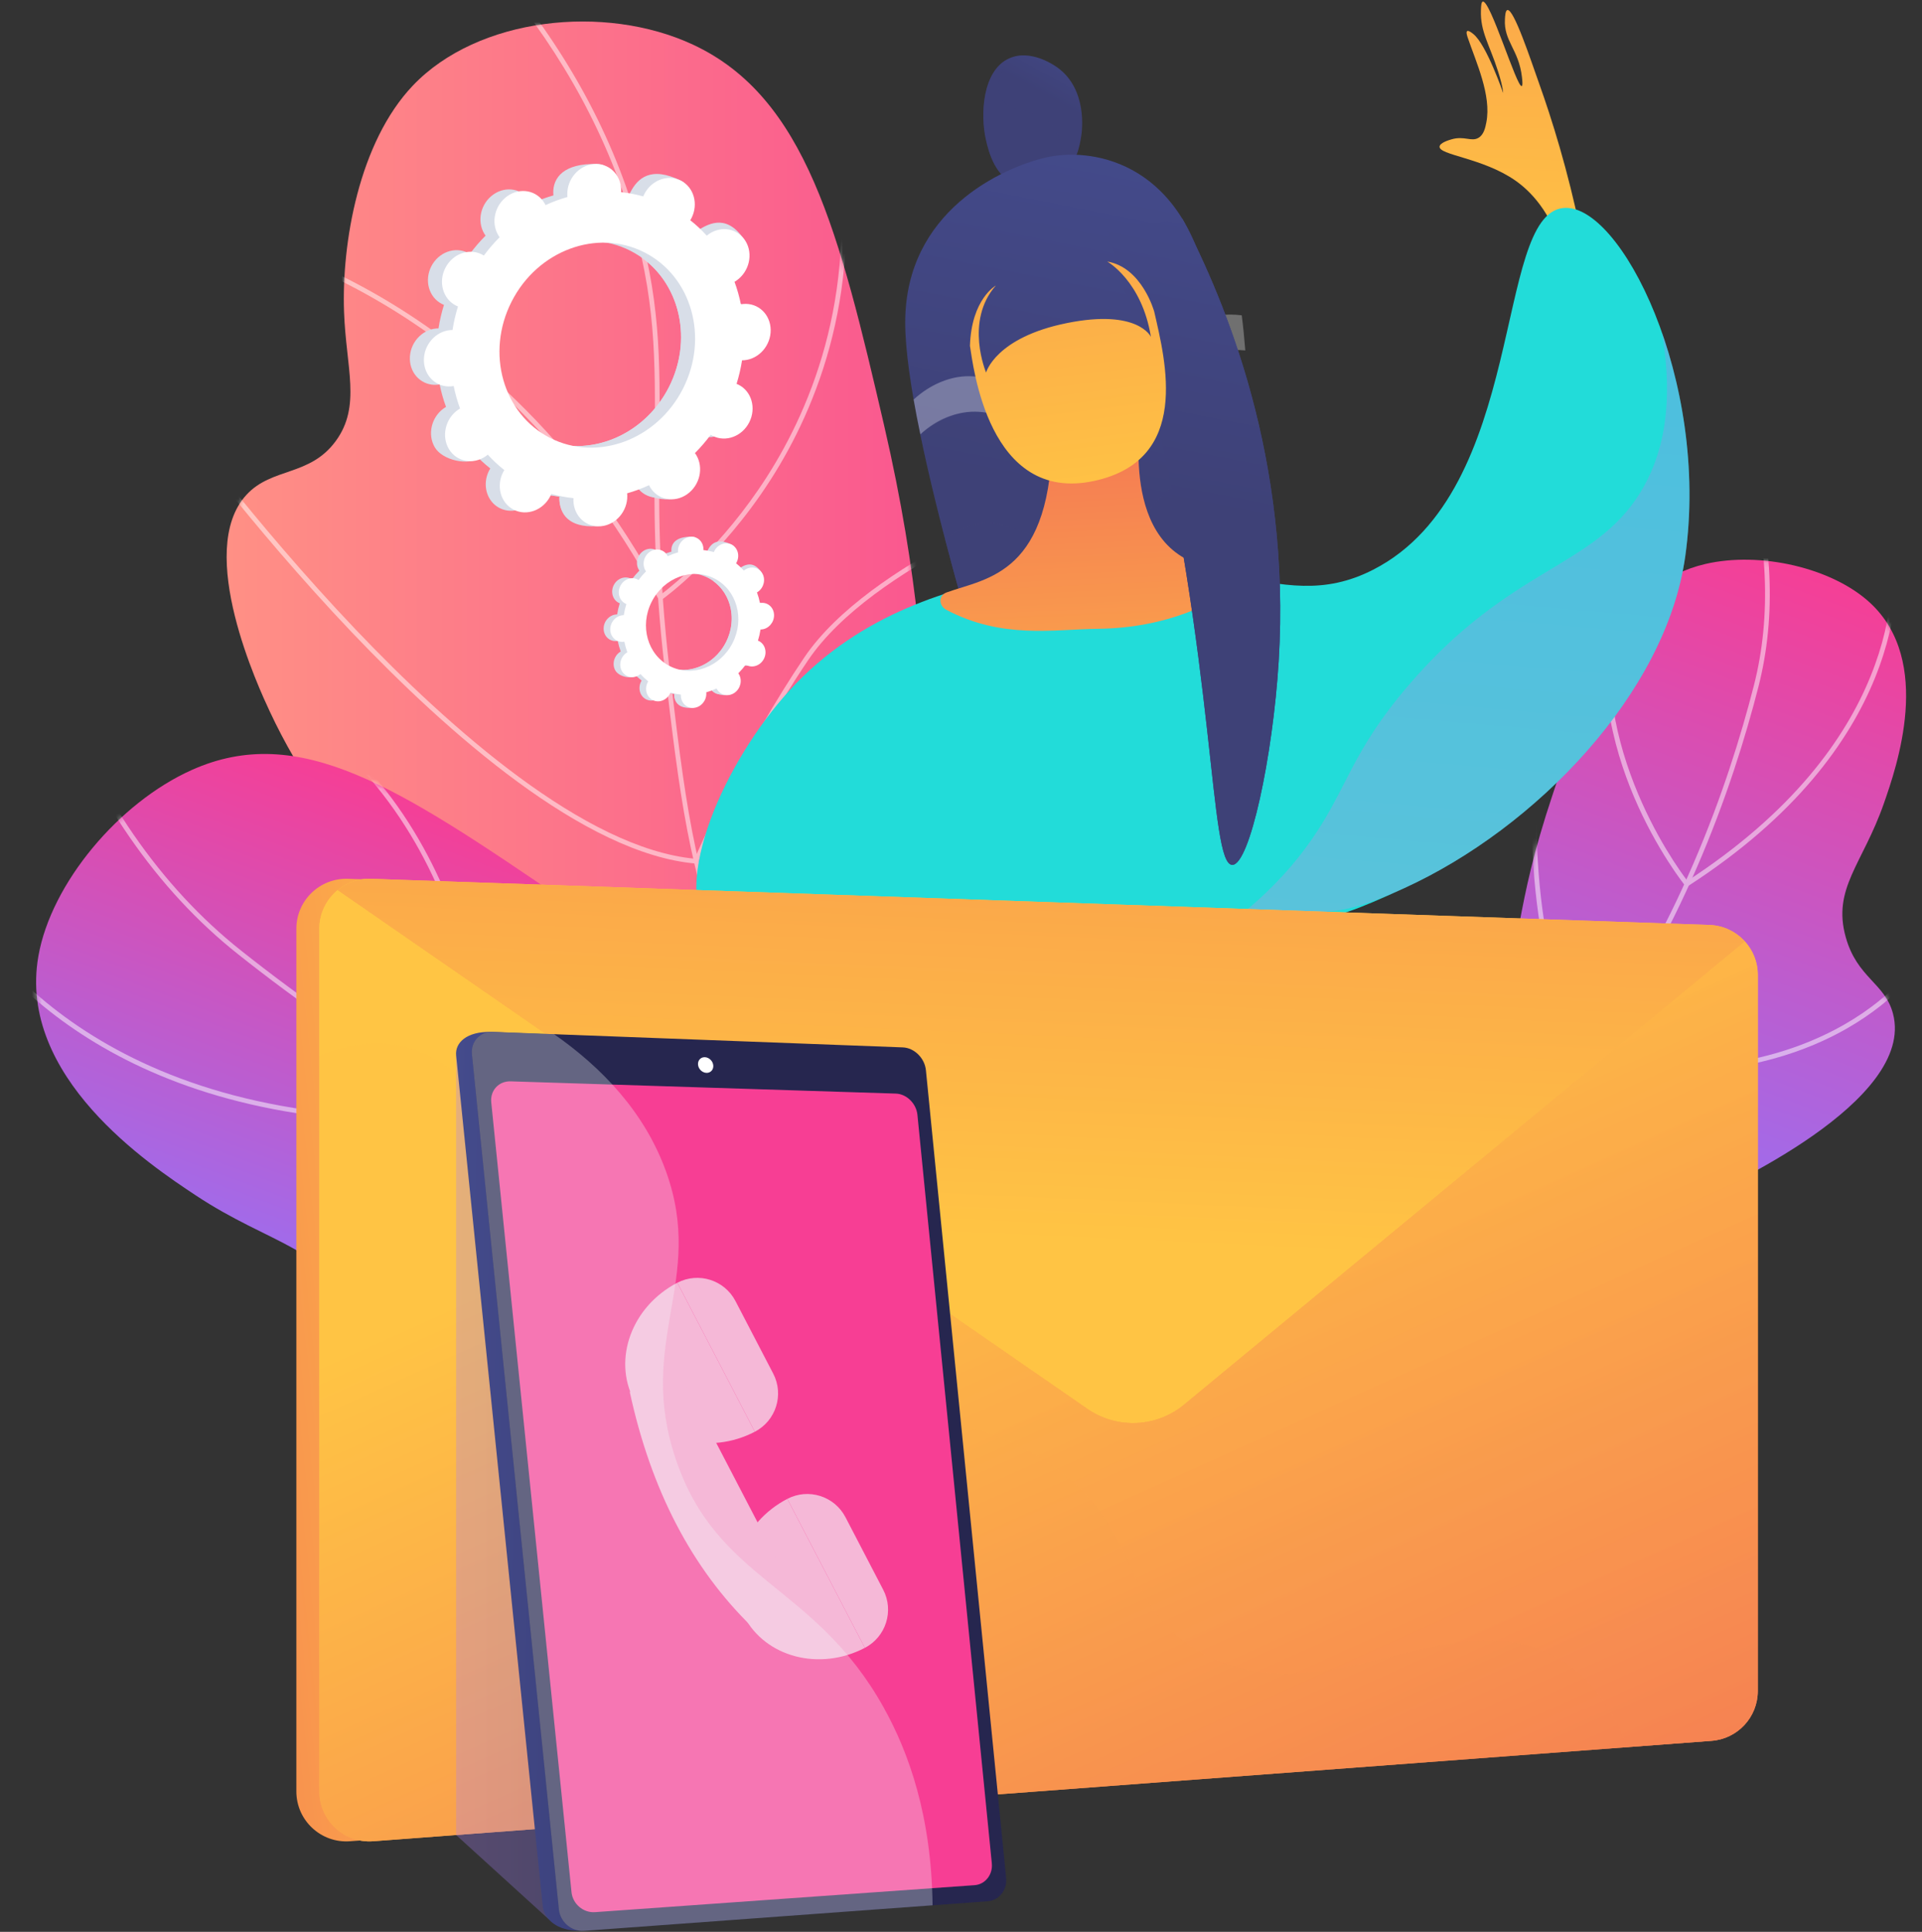 <svg width="391" height="393" viewBox="0 0 391 393" fill="none" xmlns="http://www.w3.org/2000/svg">
<rect x="0" y="0" width="391" height="393" fill="#333333" stroke="none"/>
<path d="M273.252 258.413C293.57 258.551 319.473 255.827 344.282 244.606C350.614 241.742 389.725 224.052 385.106 206.238C383.479 199.963 377.8 198.973 375.478 190.621C372.725 180.725 378.938 175.783 383.244 163.449C385.814 156.09 393.333 134.554 380.432 122.629C372.721 115.504 358.068 112.133 346.913 114.737C330.552 118.556 324.928 134.482 315.876 161.593C307.852 185.625 309.914 191.524 303.835 208.729C299.321 221.497 290.825 239.078 273.252 258.413Z" fill="url(#paint0_linear_1021_116)"/>
<mask id="mask0_1021_116" style="mask-type:luminance" maskUnits="userSpaceOnUse" x="273" y="113" width="115" height="146">
<path d="M273.252 258.412C293.57 258.55 319.473 255.826 344.282 244.605C350.614 241.741 389.725 224.051 385.106 206.237C383.479 199.962 377.8 198.972 375.478 190.62C372.725 180.724 378.938 175.782 383.244 163.448C385.814 156.089 393.333 134.553 380.432 122.628C372.721 115.503 358.068 112.132 346.913 114.736C330.552 118.555 324.928 134.481 315.876 161.592C307.852 185.624 309.914 191.523 303.835 208.728C299.321 221.496 290.825 239.077 273.252 258.412Z" fill="white"/>
</mask>
<g mask="url(#mask0_1021_116)">
<g opacity="0.5">
<path d="M222.212 269.505C210.445 269.505 198.403 267.877 186.184 264.624L186.43 263.697C208.665 269.616 230.3 270.118 250.736 265.189C277.957 258.621 301.57 242.314 320.918 216.718C341.073 190.056 351.552 160 356.794 139.48C360.421 125.282 359.721 109.559 354.713 92.749L355.632 92.476C360.692 109.454 361.395 125.349 357.724 139.717C352.461 160.322 341.936 190.508 321.685 217.298C302.2 243.074 278.405 259.501 250.961 266.122C241.607 268.377 232.004 269.505 222.212 269.505Z" fill="white"/>
<path d="M343.058 180.48L342.787 180.145C342.731 180.075 337.022 172.963 332.413 162.107C328.153 152.076 323.977 136.696 328.278 120.389L329.207 120.634C321.589 149.521 340.764 175.917 343.27 179.2C386.278 151.199 385.852 119.204 384.692 110.045C384.659 109.794 384.643 109.637 384.645 109.58L385.124 109.584L385.604 109.58C385.607 109.633 385.622 109.749 385.645 109.924C386.826 119.25 387.277 151.882 343.424 180.245L343.058 180.48Z" fill="white"/>
<path d="M338.084 218.291C333.023 218.291 327.525 217.91 321.568 217.034L321.314 216.996L321.205 216.764C321.088 216.516 309.472 191.573 312.019 157.664L314.588 123.489L315.545 123.561L312.976 157.736C310.579 189.644 320.805 213.532 321.967 216.121C336.5 218.226 357.434 218.573 375.149 208.454C385.8 202.369 390.287 195.278 390.332 195.206L391.147 195.712C390.964 196.008 386.518 203.049 375.68 209.255C367.934 213.691 355.662 218.291 338.084 218.291Z" fill="white"/>
</g>
</g>
<path d="M251.373 258.246C235.78 248.625 214.441 232.189 200.882 205.566C183.098 170.651 194.316 148.895 179.87 86.594C170.737 47.202 163.964 19.803 140.987 9.087C122.981 0.691 97.177 3.544 83.987 17.41C73.02 28.938 69.489 49.428 69.99 63.441C70.398 74.86 73.509 82.578 68.326 89.693C63.029 96.963 55.32 95.027 50.133 100.668C39.613 112.11 52.778 140.24 54.906 144.787C78.576 195.358 134.885 221.255 159.582 232.253C180.003 241.348 211.038 252.689 251.373 258.246Z" fill="url(#paint1_linear_1021_116)"/>
<mask id="mask1_1021_116" style="mask-type:luminance" maskUnits="userSpaceOnUse" x="46" y="4" width="206" height="255">
<path d="M251.373 258.246C235.78 248.624 214.441 232.188 200.882 205.565C183.098 170.65 194.316 148.894 179.87 86.593C170.737 47.201 163.964 19.802 140.987 9.086C122.981 0.69 97.177 3.543 83.987 17.409C73.02 28.937 69.489 49.427 69.99 63.44C70.398 74.859 73.509 82.577 68.326 89.692C63.029 96.963 55.32 95.026 50.133 100.667C39.613 112.109 52.778 140.239 54.906 144.786C78.576 195.357 134.885 221.254 159.582 232.252C180.003 241.347 211.038 252.688 251.373 258.246Z" fill="white"/>
</mask>
<g mask="url(#mask1_1021_116)">
<g opacity="0.5">
<path d="M268.347 264.953C243.759 260.926 222.011 254.58 203.705 246.089C176.614 233.523 157.882 216.566 148.03 195.69C140.325 179.361 138.095 160.417 135.27 136.431C132.929 116.549 133.062 102.256 133.181 89.647C133.335 73.301 133.455 60.388 127.98 42.867C122.418 25.066 112.74 8.209 99.219 -7.237L99.941 -7.869C113.553 7.677 123.296 24.651 128.897 42.58C134.417 60.245 134.294 73.224 134.141 89.655C134.022 102.236 133.889 116.495 136.223 136.318C139.147 161.151 141.259 179.093 148.898 195.28C158.651 215.949 177.227 232.749 204.11 245.218C222.336 253.673 244 259.993 268.503 264.007L268.347 264.953Z" fill="white"/>
<path d="M134.192 122.312L133.937 121.833C116.193 88.595 92.758 70.309 76.221 60.821C58.32 50.55 44.457 48.105 44.32 48.081L44.482 47.135C44.622 47.159 58.651 49.634 76.7 59.988C93.263 69.491 116.703 87.76 134.522 120.891C136.739 119.223 146.969 111.107 155.992 97.023C165.336 82.44 175.262 58.285 169.487 26.023L170.432 25.854C176.266 58.438 166.227 82.841 156.779 97.575C146.542 113.538 134.755 121.914 134.637 121.998L134.192 122.312Z" fill="white"/>
<path d="M141.931 175.711L141.583 175.681C118.886 173.755 90.992 149.041 71.586 128.647C50.601 106.593 34.748 84.708 34.59 84.49L35.367 83.928C35.525 84.146 51.346 105.986 72.288 127.992C91.478 148.158 118.986 172.571 141.319 174.692C142.508 171.936 151.219 152.104 163.605 133.769C176.944 114.022 214.599 100.474 214.978 100.339L215.3 101.243C214.924 101.377 177.563 114.821 164.401 134.305C151.175 153.885 142.156 175.173 142.067 175.386L141.931 175.711Z" fill="white"/>
<path d="M183.638 243.016C175.199 243.016 162.745 242.558 148.2 240.586C123.222 237.202 86.782 228.537 55.034 206.48L-6.273 163.886L-5.726 163.097L55.581 205.692C87.165 227.635 123.437 236.26 148.304 239.632C171.912 242.833 189.986 242.035 194.246 241.778C186.808 233.07 182.753 223.224 182.192 212.498C181.731 203.69 183.614 194.282 187.789 184.534C194.881 167.972 206.305 155.988 206.42 155.868L207.111 156.534C206.998 156.653 195.68 168.529 188.661 184.936C184.55 194.545 182.696 203.806 183.152 212.462C183.719 223.263 187.909 233.158 195.602 241.875L196.234 242.592L195.281 242.67C195.189 242.677 190.9 243.016 183.638 243.016Z" fill="white"/>
</g>
</g>
<path d="M246.273 256.113C223.354 273.765 191.637 292.982 153.844 301.621C144.2 303.826 84.619 317.446 74.517 293.27C70.959 284.754 76.545 278.741 71.986 267.272C66.584 253.681 55.283 253.427 39.781 243.15C30.53 237.018 3.459 219.075 7.82 194.444C10.426 179.726 24.139 163.285 39.029 156.632C60.868 146.874 80.96 160.087 114.568 183.033C144.36 203.373 147.103 211.838 168.812 226.11C184.924 236.704 209.696 249.322 246.273 256.113Z" fill="url(#paint2_linear_1021_116)"/>
<mask id="mask2_1021_116" style="mask-type:luminance" maskUnits="userSpaceOnUse" x="7" y="153" width="240" height="155">
<path d="M246.273 256.112C223.354 273.764 191.637 292.981 153.844 301.62C144.2 303.825 84.619 317.445 74.517 293.269C70.959 284.753 76.545 278.74 71.986 267.271C66.584 253.68 55.283 253.426 39.781 243.149C30.53 237.017 3.459 219.074 7.82 194.443C10.426 179.725 24.139 163.284 39.029 156.631C60.868 146.873 80.96 160.086 114.568 183.032C144.36 203.372 147.103 211.837 168.812 226.109C184.924 236.703 209.696 249.321 246.273 256.112Z" fill="white"/>
</mask>
<g mask="url(#mask2_1021_116)">
<g opacity="0.5">
<path d="M211.886 259.117C193.92 259.117 175.266 256.414 156.007 251.001C110.01 238.074 72.107 212.926 48.41 194.107C31.904 180.997 19.037 162.399 10.166 138.828L11.064 138.489C19.873 161.896 32.639 180.356 49.008 193.354C72.635 212.119 110.425 237.193 156.268 250.077C200.292 262.45 241.154 260.604 277.719 244.59C305.167 232.57 329.292 213.35 349.427 187.464L350.184 188.053C329.951 214.066 305.7 233.383 278.104 245.469C257.338 254.565 235.193 259.117 211.886 259.117Z" fill="white"/>
<path d="M84.713 228.271C21.65 228.271 -2.636 195.197 -8.85 184.428C-8.983 184.196 -9.068 184.045 -9.111 183.987L-8.351 183.402C-8.291 183.48 -8.219 183.603 -8.02 183.949C-1.428 195.37 25.739 232.153 98.875 226.779C98.895 224.412 98.794 212.588 95.127 198.119C91.363 183.262 82.96 162.492 64.311 147.914L64.902 147.158C83.774 161.909 92.265 182.899 96.064 197.912C100.177 214.162 99.831 227.112 99.827 227.242L99.813 227.673L99.383 227.705C94.279 228.089 89.385 228.271 84.713 228.271Z" fill="white"/>
<path d="M77.521 289.048C65.886 289.048 58.77 286.384 58.68 286.349L59.023 285.453C59.135 285.496 70.36 289.687 87.72 287.415C103.712 285.322 128.323 277.159 154.845 250.172C154.079 246.822 145.216 210.519 114.692 176.032L82.352 139.495L83.07 138.858L115.41 175.396C147.463 211.61 155.759 249.842 155.84 250.224L155.893 250.474L155.712 250.658C128.903 278.013 103.973 286.267 87.779 288.375C84.07 288.857 80.634 289.048 77.521 289.048Z" fill="white"/>
</g>
</g>
<path d="M240.798 276.826C239.055 274.458 228.574 260.657 211.987 260.082C198.1 259.601 187.48 268.651 185.02 270.746C175.115 279.187 176.259 285.92 168.257 288.653C158.756 291.899 151.937 284.183 145.792 288.637C141.554 291.71 140.313 298.636 142.031 303.465C145.047 311.94 157.902 315.98 167.651 313.954C181.082 311.161 181.384 298.36 196.635 294.248C205.497 291.858 208.078 295.458 217.504 293.148C228.45 290.466 236.047 282.897 240.798 276.826Z" fill="url(#paint3_linear_1021_116)"/>
<mask id="mask3_1021_116" style="mask-type:luminance" maskUnits="userSpaceOnUse" x="141" y="260" width="100" height="55">
<path d="M240.798 276.828C239.055 274.46 228.574 260.659 211.987 260.084C198.1 259.603 187.48 268.653 185.02 270.748C175.115 279.189 176.259 285.922 168.257 288.655C158.756 291.901 151.937 284.185 145.792 288.639C141.554 291.712 140.313 298.638 142.031 303.467C145.047 311.942 157.902 315.981 167.651 313.956C181.082 311.163 181.384 298.362 196.635 294.25C205.497 291.86 208.078 295.46 217.504 293.15C228.45 290.468 236.047 282.899 240.798 276.828Z" fill="white"/>
</mask>
<g mask="url(#mask3_1021_116)">
<g opacity="0.5">
<path d="M164.508 301.417C156.268 301.417 146.236 297.307 134.551 289.126L134.826 288.732C150.478 299.692 163.102 303.296 172.346 299.445C178.173 297.019 181.058 292.444 184.115 287.602C187.553 282.152 191.108 276.517 199.177 273.825C205.381 271.757 212.567 272.747 226.884 274.72C234.039 275.707 241.187 277.135 248.133 278.967L248.011 279.431C241.084 277.603 233.954 276.179 226.819 275.195C212.576 273.231 205.427 272.246 199.329 274.28C191.423 276.916 187.914 282.478 184.52 287.856C181.423 292.766 178.497 297.404 172.531 299.887C170.084 300.908 167.406 301.416 164.508 301.417Z" fill="white"/>
<path d="M148.114 315.306L148.004 314.839C165.008 310.893 169.624 301.327 170.034 300.398C168.507 295.145 164.054 290.703 160.576 287.897C156.774 284.828 153.285 282.997 153.248 282.978L153.471 282.552C153.611 282.625 167.579 290.007 170.518 300.347L170.541 300.425L170.511 300.501C170.471 300.608 166.147 311.12 148.114 315.306Z" fill="white"/>
<path d="M186.812 309.807C185.101 304.666 186.647 297.06 191.403 287.196C194.588 280.591 198.223 275.142 198.933 274.098C191.252 267.84 172.472 282.699 172.282 282.851L171.981 282.476C172.03 282.437 176.894 278.571 182.651 275.59C190.449 271.552 196.088 270.975 199.41 273.874L199.572 274.016L199.449 274.192C199.287 274.425 183.278 297.665 187.266 309.656L186.812 309.807Z" fill="white"/>
<path d="M203.452 302.635C198.929 285.275 222.2 275.697 224.977 274.623C216.995 260.857 197.058 258.251 196.856 258.227L196.915 257.751C197.12 257.777 217.528 260.445 225.534 274.631L225.674 274.879L225.406 274.975C225.143 275.069 199.241 284.577 203.915 302.515L203.452 302.635Z" fill="white"/>
</g>
</g>
<path d="M142.128 88.35C144.781 89.696 148.112 88.46 149.571 85.588C151.029 82.716 150.061 79.297 147.409 77.951C147.271 77.881 147.131 77.823 146.991 77.766C147.484 76.177 147.855 74.576 148.104 72.974C148.257 72.974 148.409 72.971 148.564 72.957C151.589 72.688 153.991 69.908 153.928 66.747C153.864 63.587 151.36 61.245 148.335 61.514C148.177 61.529 148.021 61.553 147.867 61.58C147.55 60.014 147.118 58.484 146.572 57.003C146.711 56.922 146.85 56.837 146.984 56.743C149.573 54.929 150.401 51.35 148.833 48.749C147.266 46.146 143.897 45.507 141.308 47.321C141.176 47.414 141.05 47.514 140.926 47.617C139.903 46.486 138.782 45.439 137.569 44.483C137.654 44.343 137.738 44.201 137.813 44.053C139.271 41.181 141.176 38.045 138.503 36.74C132.32 33.722 129.668 36.306 128.209 39.177C128.134 39.325 128.069 39.476 128.006 39.629C126.518 39.214 125.011 38.926 123.495 38.767C123.504 38.608 123.513 38.448 123.509 38.286C123.445 35.126 124.383 33.416 121.345 33.358C114.723 33.228 112.488 36.103 112.552 39.263C112.554 39.429 112.569 39.59 112.585 39.75C111.068 40.182 109.577 40.735 108.126 41.405C108.057 41.263 107.986 41.123 107.903 40.987C106.336 38.385 102.967 37.746 100.378 39.56C97.789 41.374 96.961 44.953 98.529 47.554C98.61 47.688 98.697 47.812 98.786 47.936C97.639 49.083 96.567 50.327 95.575 51.662C95.447 51.581 95.316 51.503 95.178 51.433C92.526 50.087 89.195 51.323 87.736 54.195C86.278 57.067 87.246 60.486 89.898 61.832C90.035 61.902 90.176 61.96 90.316 62.017C89.823 63.606 89.452 65.207 89.203 66.809C89.05 66.809 88.898 66.812 88.743 66.825C85.717 67.095 83.316 69.875 83.379 73.036C83.442 76.196 85.947 78.538 88.972 78.269C89.13 78.255 89.286 78.23 89.44 78.203C89.755 79.769 90.189 81.298 90.735 82.779C90.596 82.86 90.457 82.945 90.323 83.04C87.734 84.854 86.906 88.433 88.474 91.034C90.041 93.637 95.231 94.844 97.82 93.032C97.952 92.939 96.257 92.269 96.38 92.166C97.403 93.297 98.525 94.344 99.738 95.3C99.653 95.44 99.569 95.581 99.494 95.73C98.035 98.602 99.003 102.021 101.655 103.367C104.308 104.714 107.639 103.478 109.097 100.606C109.173 100.457 109.238 100.307 109.301 100.154C110.789 100.569 112.296 100.856 113.812 101.015C113.802 101.174 113.796 101.335 113.798 101.497C113.862 104.657 116.366 106.999 119.391 106.73C122.417 106.46 124.819 103.68 124.755 100.519C124.752 100.354 124.738 100.193 124.721 100.033C126.239 99.6 127.73 99.048 129.181 98.378C129.25 98.519 129.321 98.66 129.403 98.794C130.971 101.397 134.34 102.036 136.929 100.222C139.518 98.408 140.345 94.828 138.778 92.227C138.697 92.094 138.61 91.97 138.521 91.846C139.668 90.699 140.74 89.455 141.732 88.119C141.862 88.201 141.991 88.28 142.128 88.35ZM109.069 88.769C99.44 83.881 95.926 71.466 101.22 61.04C106.514 50.614 118.611 46.125 128.239 51.014C137.868 55.902 141.382 68.317 136.088 78.743C130.794 89.169 118.699 93.658 109.069 88.769Z" fill="#D8DEE8"/>
<path d="M148.564 72.958C151.59 72.688 153.991 69.908 153.928 66.748C153.864 63.587 151.36 61.245 148.335 61.514C148.177 61.528 148.021 61.553 147.867 61.58C147.552 60.014 147.118 58.485 146.572 57.004C146.711 56.923 146.85 56.838 146.984 56.743C149.573 54.929 152.776 50.548 150.949 48.121C147.483 43.514 143.895 45.508 141.308 47.322C141.176 47.415 141.05 47.514 140.926 47.617C139.904 46.486 138.782 45.439 137.569 44.483C137.654 44.343 137.738 44.202 137.813 44.053C138.607 42.49 138.677 40.768 138.153 39.303C135.653 43.703 133.187 48.122 130.763 52.566C138.445 58.195 140.89 69.287 136.09 78.743C132.021 86.757 123.933 91.257 116.036 90.694C115.684 91.607 115.338 92.525 114.96 93.431C113.936 95.886 112.774 98.291 111.608 100.692C112.34 100.83 113.076 100.939 113.813 101.016C113.804 101.176 113.797 101.335 113.8 101.497C113.863 104.657 115.782 107.342 121.265 107.051C124.298 106.89 124.82 103.68 124.757 100.52C124.754 100.355 124.739 100.194 124.723 100.033C126.24 99.601 127.731 99.048 129.183 98.378C129.251 98.52 129.323 98.66 129.405 98.795C130.972 101.397 136.412 102.502 138.999 100.688C141.588 98.874 140.346 94.828 138.778 92.227C138.697 92.094 138.61 91.97 138.521 91.846C139.668 90.699 140.74 89.455 141.732 88.119C141.86 88.2 141.991 88.278 142.129 88.349C144.781 89.695 148.112 88.459 149.571 85.587C151.029 82.715 150.061 79.296 147.409 77.95C147.271 77.879 147.131 77.822 146.991 77.765C147.484 76.176 147.855 74.575 148.104 72.972C148.255 72.974 148.409 72.971 148.564 72.958Z" fill="#D8DEE8"/>
<path d="M144.982 88.674C147.634 90.02 150.965 88.785 152.424 85.913C153.882 83.041 152.914 79.621 150.262 78.275C150.124 78.205 149.984 78.147 149.844 78.091C150.337 76.502 150.708 74.9 150.957 73.298C151.11 73.298 151.262 73.295 151.417 73.282C154.443 73.012 156.844 70.232 156.781 67.072C156.717 63.911 154.213 61.569 151.188 61.839C151.03 61.853 150.874 61.878 150.72 61.904C150.403 60.339 149.971 58.809 149.425 57.328C149.564 57.247 149.703 57.162 149.837 57.068C152.426 55.254 153.254 51.674 151.686 49.073C150.119 46.471 146.75 45.832 144.161 47.646C144.029 47.739 143.903 47.839 143.781 47.941C142.758 46.81 141.637 45.763 140.424 44.807C140.509 44.667 140.592 44.526 140.668 44.378C142.126 41.506 141.158 38.087 138.506 36.74C135.854 35.394 132.522 36.63 131.064 39.502C130.988 39.65 130.924 39.801 130.86 39.953C129.372 39.538 127.866 39.251 126.35 39.092C126.359 38.933 126.366 38.772 126.363 38.611C126.3 35.45 123.796 33.108 120.77 33.378C117.744 33.647 115.343 36.427 115.406 39.588C115.409 39.754 115.424 39.914 115.44 40.074C113.922 40.507 112.432 41.059 110.98 41.729C110.912 41.588 110.84 41.449 110.758 41.313C109.191 38.71 105.821 38.072 103.232 39.886C100.643 41.7 99.816 45.279 101.383 47.88C101.464 48.014 101.552 48.138 101.641 48.262C100.494 49.409 99.421 50.653 98.429 51.988C98.301 51.907 98.17 51.829 98.033 51.759C95.381 50.413 92.049 51.648 90.591 54.52C89.133 57.392 90.1 60.812 92.752 62.158C92.89 62.228 93.03 62.286 93.17 62.343C92.677 63.931 92.306 65.533 92.057 67.135C91.905 67.135 91.752 67.138 91.597 67.151C88.572 67.421 86.17 70.201 86.234 73.361C86.297 76.522 88.801 78.864 91.827 78.595C91.984 78.581 92.141 78.555 92.294 78.528C92.61 80.095 93.044 81.624 93.589 83.105C93.451 83.186 93.312 83.271 93.177 83.365C90.588 85.179 89.761 88.759 91.328 91.36C92.895 93.963 96.265 94.601 98.854 92.787C98.986 92.694 99.111 92.595 99.235 92.492C100.258 93.623 101.379 94.67 102.592 95.626C102.507 95.766 102.424 95.907 102.348 96.055C100.89 98.927 101.858 102.347 104.51 103.693C107.162 105.039 110.494 103.803 111.952 100.931C112.027 100.783 112.092 100.632 112.155 100.48C113.643 100.895 115.15 101.182 116.666 101.341C116.657 101.502 116.65 101.661 116.653 101.822C116.716 104.983 119.22 107.325 122.246 107.055C125.271 106.786 127.673 104.006 127.61 100.845C127.607 100.679 127.592 100.519 127.576 100.359C129.093 99.926 130.584 99.374 132.036 98.704C132.104 98.845 132.176 98.984 132.258 99.12C133.825 101.723 137.195 102.361 139.784 100.547C142.372 98.733 143.2 95.154 141.633 92.553C141.552 92.419 141.464 92.295 141.375 92.171C142.522 91.025 143.595 89.781 144.587 88.445C144.713 88.526 144.844 88.604 144.982 88.674ZM111.922 89.093C102.293 84.205 98.779 71.79 104.073 61.364C109.367 50.938 121.464 46.449 131.092 51.339C140.722 56.227 144.235 68.642 138.941 79.068C133.647 89.493 121.55 93.981 111.922 89.093Z" fill="white"/>
<path d="M317.982 51.336C315.382 42.918 311.32 38.848 308.225 36.696C301.596 32.086 292.611 31.559 292.862 29.793C292.969 29.028 294.747 28.505 295.279 28.348C297.88 27.584 299.336 28.897 300.783 28.033C301.863 27.389 302.155 25.999 302.37 24.912C303.453 19.406 300.275 12.63 298.587 7.662C298.469 7.316 298.204 6.517 298.464 6.328C298.746 6.123 299.494 6.732 299.746 6.939C302.433 9.127 305.789 18.901 305.786 18.902C305.785 18.902 305.79 17.782 304.779 14.594C303.018 9.038 301.104 6.46 301.271 2.053C301.304 1.192 301.34 0.418 301.638 0.329C303.146 -0.117 308.565 17.836 309.568 17.505C309.82 17.421 309.68 16.224 309.61 15.627C308.957 10.059 305.893 8.396 306.153 3.896C306.193 3.188 306.254 2.154 306.641 2.045C307.941 1.679 311.391 12.172 313.104 16.972C315.662 24.139 318.914 34.428 321.63 47.484C320.413 48.767 319.197 50.052 317.982 51.336Z" fill="url(#paint4_linear_1021_116)"/>
<path d="M207.173 37.743C202.378 36.246 201.092 30.696 200.584 28.503C199.382 23.317 199.848 14.364 205.28 11.883C209.642 9.889 214.518 13.302 215.122 13.738C221.269 18.173 220.115 26.67 219.979 27.558C219.676 29.55 219.05 33.66 215.437 36.215C215.182 36.394 211.32 39.038 207.173 37.743Z" fill="url(#paint5_linear_1021_116)"/>
<g opacity="0.3">
<path d="M213.526 24.98C210.348 21.831 205.855 23.209 203.961 20.343C203.015 18.912 202.773 16.497 204.681 12.197C199.818 15.046 199.428 23.515 200.584 28.502C201.092 30.695 202.379 36.244 207.173 37.742C211.32 39.037 215.182 36.393 215.437 36.212C215.596 36.1 215.747 35.984 215.894 35.866C216.425 31.744 216.122 27.553 213.526 24.98Z" fill="url(#paint6_linear_1021_116)"/>
</g>
<path d="M203.382 148.096C203.382 148.096 184.085 88.082 184.152 65.504C184.216 42.926 203.91 34.151 212.654 32.065C221.394 29.979 239.933 32.274 245.639 57.692C251.344 83.101 247.226 140.072 247.226 140.072L203.382 148.096Z" fill="url(#paint7_linear_1021_116)"/>
<path opacity="0.3" d="M219.402 87.672C233.304 85.973 236.385 72.848 249.165 71.33C250.402 71.183 251.795 71.14 253.334 71.29C253.142 68.8 252.902 66.406 252.611 64.141C250.873 63.927 249.312 63.964 247.94 64.125C235.16 65.64 232.079 78.765 218.176 80.462C206.836 81.846 201.778 73.986 192.183 77.407C189.711 78.288 187.622 79.675 185.863 81.28C186.262 83.562 186.723 85.935 187.233 88.368C188.963 86.817 191.006 85.48 193.412 84.621C203.006 81.199 208.064 89.059 219.402 87.672Z" fill="white"/>
<path opacity="0.8" d="M220.589 110.682C210.19 111.872 205.436 103.951 196.669 107.199C195.019 107.81 193.562 108.694 192.275 109.737C197.526 129.877 203.383 148.097 203.383 148.097L247.227 140.071C247.227 140.071 248.84 117.746 248.649 94.816C248.327 94.834 248.014 94.859 247.712 94.892C235.988 96.188 233.339 109.222 220.589 110.682Z" fill="url(#paint8_linear_1021_116)"/>
<path opacity="0.3" d="M243.898 72.468C232.174 73.758 229.523 86.792 216.771 88.242C206.371 89.425 201.614 81.501 192.846 84.745C190.647 85.557 188.788 86.855 187.22 88.371C188.639 95.253 190.418 102.614 192.275 109.736C193.563 108.693 195.021 107.809 196.669 107.199C205.436 103.949 210.192 111.871 220.589 110.681C233.339 109.223 235.988 96.189 247.711 94.893C248.013 94.859 245.033 72.344 243.898 72.468Z" fill="url(#paint9_linear_1021_116)"/>
<path d="M144.525 190.625C136.065 179.603 147.705 154.652 160.483 140.594C175.348 124.24 194.379 119.737 206.453 117.05C246.42 108.155 259.242 126.234 279.416 115.864C310.708 99.776 303.841 43.865 317.982 42.32C329.592 41.052 347.886 77.275 342.835 113.195C338.916 141.068 312.406 168.486 285.642 180.694C266.226 189.55 269.174 187.199 224.964 189.753C173.716 192.714 152.864 201.49 144.525 190.625Z" fill="url(#paint10_linear_1021_116)"/>
<path d="M192.573 120.52C200.777 117.564 214.188 116.896 214.046 87.585C214.046 87.585 231.037 86.51 231.681 86.722C232.29 86.923 227.18 116 250.924 115.801C252.538 115.788 252.963 118.058 251.666 119.084C247.373 122.486 237.689 127.754 223.35 127.92C214.273 128.025 203.92 130.06 192.525 124.063C190.966 123.242 190.852 121.14 192.573 120.52Z" fill="url(#paint11_linear_1021_116)"/>
<path d="M250.708 175.942C245.901 176.002 247.568 135.374 233.185 75.731C230.201 63.359 227.277 53.273 225.207 46.497C230.318 45.842 235.43 45.188 240.539 44.533C249.421 61.602 262.647 93.362 260.13 134.516C258.945 153.867 254.244 175.897 250.708 175.942Z" fill="url(#paint12_linear_1021_116)"/>
<path d="M250.708 175.942C245.901 176.002 247.568 135.374 233.185 75.731C230.201 63.359 227.277 53.273 225.207 46.497C230.318 45.842 235.43 45.188 240.539 44.533C249.421 61.602 262.647 93.362 260.13 134.516C258.945 153.867 254.244 175.897 250.708 175.942Z" fill="url(#paint13_linear_1021_116)"/>
<path d="M197.318 70.358C197.969 74.179 200.975 102.523 222.587 97.838C242.322 93.561 237.127 73.521 234.809 63.4C234.809 63.4 232.341 54.388 225.247 53.206C225.247 53.206 232.295 57.14 234.135 68.535C234.135 68.535 231.57 62.799 217.056 65.721C202.53 68.645 200.604 75.779 200.604 75.779C200.604 75.779 196.178 65.373 202.584 58.092C202.584 58.09 197.628 60.825 197.318 70.358Z" fill="url(#paint14_linear_1021_116)"/>
<g opacity="0.3">
<path d="M338.076 67.588C340.782 83.297 337.879 93.442 333.646 100.273C324.112 115.653 307.257 115.181 286.503 139.456C274.886 153.045 274.133 160.254 266.912 170.68C263.596 175.467 259.266 180.429 253.479 185.219C269.079 185.653 272.095 186.872 285.642 180.693C312.406 168.485 338.916 141.068 342.835 113.194C345.13 96.874 342.604 80.49 338.076 67.588Z" fill="url(#paint15_linear_1021_116)"/>
</g>
<path d="M343.096 188.172L70.806 178.779C65.057 178.581 60.288 183.188 60.288 188.94V364.432C60.288 370.347 65.317 375.014 71.216 374.572L343.506 354.144C348.812 353.746 352.913 349.324 352.913 344.004V198.335C352.913 192.855 348.572 188.362 343.096 188.172Z" fill="url(#paint16_linear_1021_116)"/>
<path d="M347.776 188.172L75.487 178.779C69.737 178.581 64.968 183.188 64.968 188.94V364.432C64.968 370.347 69.997 375.014 75.896 374.572L348.186 354.144C353.492 353.746 357.593 349.324 357.593 344.004V198.335C357.593 192.855 353.252 188.362 347.776 188.172Z" fill="url(#paint17_linear_1021_116)"/>
<path d="M240.874 285.761L354.968 191.531C353.184 189.553 350.639 188.272 347.777 188.172L75.487 178.779C72.897 178.69 70.506 179.578 68.661 181.105L221.188 286.599C227.197 290.757 235.239 290.415 240.874 285.761Z" fill="url(#paint18_linear_1021_116)"/>
<path d="M240.874 285.76C235.239 290.414 227.199 290.758 221.188 286.6L68.659 181.105C66.409 182.968 64.967 185.781 64.967 188.941V364.433C64.967 370.348 69.996 375.015 75.895 374.573L348.185 354.145C353.491 353.747 357.592 349.325 357.592 344.004V198.335C357.592 195.72 356.595 193.336 354.967 191.53L240.874 285.76Z" fill="url(#paint19_linear_1021_116)"/>
<path opacity="0.37" d="M354.968 191.53L240.874 285.76C235.239 290.414 227.199 290.758 221.188 286.6L68.659 181.105C66.409 182.968 64.967 185.781 64.967 188.941V214.822C70.478 212.507 75.141 212.062 78.93 212.379C89.409 213.255 91.912 219.795 111.976 229.239C130.738 238.068 132.705 234.305 140.976 240.704C156.91 253.031 149.941 267.259 163.906 280.494C178.448 294.275 190.995 283.577 211.789 296.68C233.762 310.525 226.728 326.866 244.835 336.469C270.203 349.925 296.107 324.269 317.67 337.818C324.191 341.915 328.359 348.372 331.046 355.429L348.185 354.143C353.491 353.746 357.592 349.324 357.592 344.003V198.335C357.593 195.719 356.598 193.336 354.968 191.53Z" fill="url(#paint20_linear_1021_116)"/>
<path d="M150.549 135.169C151.802 135.805 153.375 135.222 154.064 133.865C154.752 132.509 154.295 130.893 153.042 130.257C152.977 130.224 152.911 130.196 152.844 130.169C153.077 129.419 153.252 128.663 153.369 127.905C153.441 127.905 153.514 127.904 153.586 127.897C155.015 127.769 156.15 126.456 156.12 124.963C156.091 123.47 154.907 122.363 153.479 122.491C153.405 122.498 153.33 122.51 153.258 122.522C153.108 121.782 152.905 121.06 152.646 120.361C152.712 120.322 152.776 120.282 152.841 120.238C154.064 119.381 154.454 117.691 153.714 116.462C152.973 115.233 151.383 114.931 150.159 115.788C150.096 115.832 150.038 115.879 149.98 115.927C149.498 115.393 148.968 114.898 148.394 114.447C148.434 114.381 148.473 114.313 148.51 114.243C149.198 112.888 150.099 111.405 148.836 110.789C145.915 109.363 144.662 110.584 143.973 111.94C143.938 112.01 143.907 112.082 143.878 112.153C143.175 111.956 142.462 111.822 141.747 111.746C141.751 111.671 141.755 111.595 141.754 111.518C141.724 110.025 142.166 109.218 140.732 109.189C137.604 109.129 136.549 110.486 136.578 111.979C136.58 112.057 136.586 112.133 136.595 112.21C135.878 112.415 135.174 112.675 134.488 112.991C134.456 112.925 134.422 112.859 134.383 112.795C133.643 111.565 132.051 111.264 130.828 112.121C129.605 112.978 129.215 114.668 129.954 115.897C129.992 115.96 130.034 116.018 130.076 116.078C129.534 116.619 129.027 117.207 128.558 117.838C128.498 117.8 128.436 117.762 128.371 117.73C127.117 117.094 125.545 117.677 124.856 119.034C124.167 120.39 124.624 122.006 125.878 122.642C125.942 122.675 126.008 122.703 126.076 122.73C125.843 123.481 125.667 124.237 125.55 124.994C125.479 124.994 125.406 124.995 125.333 125.002C123.903 125.13 122.77 126.443 122.799 127.936C122.829 129.429 124.012 130.536 125.441 130.408C125.515 130.401 125.589 130.389 125.662 130.377C125.812 131.117 126.016 131.839 126.274 132.539C126.208 132.578 126.143 132.617 126.078 132.661C124.856 133.518 124.465 135.208 125.205 136.437C125.945 137.667 128.398 138.238 129.62 137.381C129.682 137.336 128.882 137.021 128.94 136.972C129.422 137.506 129.952 138.001 130.526 138.452C130.485 138.518 130.446 138.586 130.41 138.656C129.721 140.012 130.178 141.627 131.431 142.264C132.685 142.9 134.258 142.316 134.946 140.959C134.981 140.889 135.012 140.817 135.042 140.746C135.744 140.943 136.457 141.078 137.173 141.153C137.169 141.229 137.165 141.304 137.166 141.381C137.196 142.874 138.379 143.981 139.807 143.853C141.236 143.724 142.371 142.412 142.341 140.919C142.34 140.84 142.333 140.765 142.325 140.688C143.042 140.483 143.745 140.222 144.431 139.906C144.464 139.972 144.498 140.04 144.537 140.103C145.276 141.332 146.868 141.634 148.092 140.777C149.314 139.92 149.705 138.23 148.965 137.001C148.927 136.937 148.886 136.879 148.844 136.822C149.386 136.28 149.892 135.692 150.361 135.061C150.422 135.099 150.484 135.136 150.549 135.169ZM134.933 135.367C130.384 133.057 128.724 127.193 131.225 122.269C133.725 117.344 139.44 115.223 143.988 117.533C148.537 119.842 150.197 125.707 147.696 130.632C145.196 135.556 139.481 137.676 134.933 135.367Z" fill="#D8DEE8"/>
<path d="M153.588 127.899C155.017 127.771 156.151 126.458 156.122 124.965C156.092 123.471 154.909 122.365 153.48 122.493C153.406 122.5 153.332 122.512 153.259 122.524C153.11 121.784 152.905 121.062 152.647 120.362C152.713 120.324 152.778 120.284 152.843 120.24C154.065 119.382 155.579 117.312 154.716 116.167C153.079 113.99 151.384 114.932 150.162 115.789C150.099 115.834 150.041 115.881 149.983 115.928C149.5 115.395 148.971 114.9 148.397 114.448C148.437 114.382 148.476 114.315 148.512 114.245C148.887 113.506 148.921 112.692 148.673 112.001C147.492 114.079 146.327 116.167 145.182 118.266C148.81 120.926 149.967 126.165 147.698 130.633C145.777 134.419 141.956 136.544 138.225 136.277C138.06 136.709 137.895 137.142 137.717 137.57C137.234 138.73 136.685 139.865 136.134 141C136.48 141.064 136.828 141.116 137.176 141.153C137.172 141.229 137.167 141.304 137.169 141.381C137.198 142.874 138.105 144.142 140.696 144.005C142.128 143.93 142.375 142.413 142.345 140.92C142.344 140.842 142.337 140.766 142.329 140.69C143.046 140.485 143.75 140.223 144.436 139.908C144.468 139.974 144.502 140.041 144.541 140.105C145.281 141.334 147.851 141.855 149.073 141C150.296 140.142 149.709 138.231 148.969 137.002C148.932 136.939 148.89 136.881 148.848 136.822C149.39 136.28 149.897 135.692 150.366 135.062C150.426 135.099 150.488 135.137 150.553 135.169C151.806 135.806 153.379 135.222 154.068 133.865C154.756 132.509 154.3 130.893 153.046 130.257C152.981 130.225 152.915 130.196 152.848 130.169C153.081 129.419 153.256 128.663 153.374 127.905C153.442 127.907 153.515 127.905 153.588 127.899Z" fill="#D8DEE8"/>
<path d="M151.896 135.323C153.148 135.959 154.723 135.376 155.411 134.019C156.1 132.663 155.643 131.047 154.39 130.411C154.325 130.378 154.259 130.35 154.192 130.323C154.425 129.572 154.6 128.816 154.717 128.059C154.789 128.059 154.861 128.058 154.934 128.051C156.363 127.924 157.497 126.61 157.468 125.117C157.438 123.624 156.255 122.517 154.826 122.645C154.752 122.652 154.678 122.664 154.605 122.676C154.456 121.936 154.251 121.214 153.993 120.515C154.059 120.475 154.124 120.436 154.189 120.392C155.411 119.535 155.802 117.845 155.062 116.616C154.322 115.386 152.731 115.085 151.507 115.942C151.444 115.986 151.386 116.033 151.328 116.081C150.845 115.547 150.316 115.052 149.741 114.601C149.782 114.535 149.821 114.467 149.857 114.397C150.546 113.041 150.089 111.426 148.836 110.789C147.584 110.153 146.01 110.737 145.321 112.094C145.286 112.164 145.255 112.236 145.225 112.307C144.523 112.11 143.81 111.975 143.095 111.9C143.099 111.825 143.103 111.749 143.101 111.672C143.072 110.179 141.888 109.072 140.46 109.201C139.03 109.329 137.896 110.641 137.926 112.134C137.927 112.213 137.934 112.288 137.942 112.365C137.225 112.57 136.522 112.831 135.836 113.147C135.803 113.081 135.77 113.015 135.731 112.95C134.991 111.721 133.399 111.419 132.175 112.276C130.953 113.133 130.562 114.823 131.302 116.052C131.34 116.116 131.382 116.174 131.423 116.232C130.882 116.773 130.375 117.361 129.906 117.992C129.845 117.954 129.783 117.916 129.718 117.884C128.465 117.248 126.892 117.831 126.204 119.188C125.515 120.544 125.972 122.16 127.225 122.796C127.29 122.829 127.356 122.857 127.423 122.884C127.19 123.634 127.015 124.391 126.898 125.148C126.826 125.148 126.754 125.149 126.681 125.156C125.251 125.284 124.117 126.597 124.147 128.09C124.177 129.583 125.36 130.69 126.789 130.562C126.863 130.555 126.937 130.543 127.01 130.531C127.159 131.271 127.364 131.993 127.621 132.692C127.555 132.731 127.491 132.771 127.426 132.815C126.204 133.672 125.813 135.362 126.553 136.591C127.293 137.82 128.884 138.122 130.108 137.265C130.17 137.221 130.229 137.174 130.287 137.126C130.77 137.66 131.299 138.155 131.873 138.606C131.833 138.672 131.794 138.74 131.758 138.81C131.069 140.165 131.526 141.781 132.779 142.417C134.033 143.054 135.605 142.47 136.294 141.113C136.329 141.043 136.36 140.971 136.39 140.9C137.092 141.097 137.805 141.232 138.52 141.307C138.516 141.382 138.512 141.458 138.514 141.535C138.543 143.028 139.727 144.134 141.155 144.006C142.584 143.878 143.718 142.566 143.689 141.072C143.687 140.994 143.681 140.917 143.673 140.842C144.39 140.637 145.093 140.376 145.779 140.06C145.811 140.126 145.845 140.192 145.884 140.257C146.625 141.486 148.216 141.788 149.44 140.931C150.662 140.074 151.053 138.384 150.313 137.155C150.275 137.091 150.233 137.033 150.192 136.975C150.733 136.434 151.24 135.846 151.709 135.215C151.77 135.253 151.832 135.289 151.896 135.323ZM136.28 135.521C131.732 133.213 130.072 127.347 132.573 122.423C135.073 117.498 140.787 115.377 145.336 117.687C149.884 119.996 151.545 125.861 149.043 130.785C146.542 135.71 140.828 137.83 136.28 135.521Z" fill="white"/>
<path opacity="0.3" d="M92.79 214.722V373.304L111.608 390.425L146.905 362.164L92.79 214.722Z" fill="url(#paint21_linear_1021_116)"/>
<path d="M184.762 217.932L201.015 381.391C201.257 383.825 199.581 385.953 197.285 386.122L118.096 392.755C113.269 392.925 110.664 390.324 110.402 387.748L92.793 214.725C92.529 212.126 94.94 209.827 99.817 209.925L180.085 213.309C182.414 213.395 184.518 215.476 184.762 217.932Z" fill="url(#paint22_linear_1021_116)"/>
<path d="M188.362 217.722L204.682 382.024C204.925 384.47 203.243 386.61 200.937 386.779L118.837 392.798C116.274 392.985 113.956 391.021 113.692 388.433L96.003 214.492C95.738 211.879 97.657 209.822 100.262 209.92L183.662 213.075C186.006 213.163 188.116 215.255 188.362 217.722Z" fill="#26264F"/>
<path d="M186.634 226.788L201.771 379.073C201.999 381.358 200.424 383.354 198.266 383.508L121.046 388.997C118.662 389.167 116.507 387.333 116.262 384.922L99.936 224.261C99.689 221.83 101.471 219.903 103.89 219.98L182.242 222.473C184.431 222.542 186.405 224.484 186.634 226.788Z" fill="url(#paint23_linear_1021_116)"/>
<path d="M145.102 216.717C145.189 217.596 144.569 218.286 143.715 218.256C142.859 218.228 142.094 217.491 142.005 216.609C141.916 215.729 142.538 215.039 143.394 215.07C144.248 215.1 145.013 215.837 145.102 216.717Z" fill="white"/>
<g opacity="0.66">
<path d="M137.79 260.952C128.56 265.755 124.608 276.435 128.964 284.804C133.32 293.175 144.333 296.067 153.563 291.263L137.79 260.952Z" fill="#F4F7FA"/>
<path d="M153.564 291.262L137.792 260.951C142.089 258.715 147.387 260.386 149.623 264.684L157.297 279.432C159.533 283.729 157.862 289.026 153.564 291.262Z" fill="#F4F7FA"/>
<path d="M160.166 304.921C150.936 309.724 146.984 320.403 151.34 328.773C155.696 337.143 166.709 340.035 175.939 335.232L160.166 304.921Z" fill="#F4F7FA"/>
<path d="M175.939 335.231L160.167 304.92C164.464 302.684 169.762 304.355 171.998 308.653L179.672 323.401C181.908 327.697 180.237 332.995 175.939 335.231Z" fill="#F4F7FA"/>
<path d="M162.584 325.969L152.985 330.964C140.718 319.021 132.428 303.091 128.117 283.174L137.716 278.18L162.584 325.969Z" fill="#F4F7FA"/>
</g>
<g opacity="0.3">
<path d="M137.5 296.915C129.341 272.806 143.544 260.661 135.5 238.332C131.124 226.182 122.366 217.131 112.728 210.391L100.263 209.919C97.658 209.821 95.739 211.878 96.004 214.491L113.693 388.432C113.956 391.02 116.275 392.985 118.837 392.797L189.719 387.601C189.496 369.44 184.882 356.514 179.751 347.325C165.65 322.074 145.949 321.879 137.5 296.915Z" fill="#F4F7FA"/>
</g>
<defs>
<linearGradient id="paint0_linear_1021_116" x1="373.965" y1="115.265" x2="325.327" y2="245.82" gradientUnits="userSpaceOnUse">
<stop offset="0.004" stop-color="#F73E94"/>
<stop offset="1" stop-color="#9571F6"/>
</linearGradient>
<linearGradient id="paint1_linear_1021_116" x1="46.105" y1="131.31" x2="251.373" y2="131.31" gradientUnits="userSpaceOnUse">
<stop stop-color="#FF9085"/>
<stop offset="1" stop-color="#F73E94"/>
</linearGradient>
<linearGradient id="paint2_linear_1021_116" x1="142.999" y1="181.644" x2="104.403" y2="285.243" gradientUnits="userSpaceOnUse">
<stop offset="0.004" stop-color="#F73E94"/>
<stop offset="1" stop-color="#9571F6"/>
</linearGradient>
<linearGradient id="paint3_linear_1021_116" x1="141.284" y1="287.267" x2="240.798" y2="287.267" gradientUnits="userSpaceOnUse">
<stop stop-color="#FF9085"/>
<stop offset="1" stop-color="#FB6FBB"/>
</linearGradient>
<linearGradient id="paint4_linear_1021_116" x1="306.505" y1="56.705" x2="313.922" y2="-124.488" gradientUnits="userSpaceOnUse">
<stop stop-color="#FFC444"/>
<stop offset="0.996" stop-color="#F36F56"/>
</linearGradient>
<linearGradient id="paint5_linear_1021_116" x1="220.195" y1="5.872" x2="212.617" y2="19.531" gradientUnits="userSpaceOnUse">
<stop stop-color="#444B8C"/>
<stop offset="0.996" stop-color="#3E4177"/>
</linearGradient>
<linearGradient id="paint6_linear_1021_116" x1="219.623" y1="6.158" x2="212.161" y2="19.607" gradientUnits="userSpaceOnUse">
<stop stop-color="#444B8C"/>
<stop offset="0.996" stop-color="#3E4177"/>
</linearGradient>
<linearGradient id="paint7_linear_1021_116" x1="230.596" y1="25.183" x2="215.884" y2="100.077" gradientUnits="userSpaceOnUse">
<stop stop-color="#444B8C"/>
<stop offset="0.996" stop-color="#3E4177"/>
</linearGradient>
<linearGradient id="paint8_linear_1021_116" x1="239.734" y1="23.177" x2="224.585" y2="100.29" gradientUnits="userSpaceOnUse">
<stop stop-color="#444B8C"/>
<stop offset="0.996" stop-color="#3E4177"/>
</linearGradient>
<linearGradient id="paint9_linear_1021_116" x1="230.996" y1="22.769" x2="215.747" y2="100.4" gradientUnits="userSpaceOnUse">
<stop stop-color="#444B8C"/>
<stop offset="0.996" stop-color="#3E4177"/>
</linearGradient>
<linearGradient id="paint10_linear_1021_116" x1="236.193" y1="294.121" x2="241.331" y2="173.008" gradientUnits="userSpaceOnUse">
<stop stop-color="#22DCD9"/>
<stop offset="1" stop-color="#22DCD9"/>
</linearGradient>
<linearGradient id="paint11_linear_1021_116" x1="224.636" y1="179.475" x2="219.808" y2="75.187" gradientUnits="userSpaceOnUse">
<stop stop-color="#FFC444"/>
<stop offset="0.996" stop-color="#F36F56"/>
</linearGradient>
<linearGradient id="paint12_linear_1021_116" x1="255.532" y1="29.355" x2="241.006" y2="103.304" gradientUnits="userSpaceOnUse">
<stop stop-color="#444B8C"/>
<stop offset="0.996" stop-color="#3E4177"/>
</linearGradient>
<linearGradient id="paint13_linear_1021_116" x1="255.532" y1="29.355" x2="241.006" y2="103.304" gradientUnits="userSpaceOnUse">
<stop stop-color="#444B8C"/>
<stop offset="0.996" stop-color="#3E4177"/>
</linearGradient>
<linearGradient id="paint14_linear_1021_116" x1="221.019" y1="103.278" x2="201.123" y2="-54.229" gradientUnits="userSpaceOnUse">
<stop stop-color="#FFC444"/>
<stop offset="0.996" stop-color="#F36F56"/>
</linearGradient>
<linearGradient id="paint15_linear_1021_116" x1="292.196" y1="218.177" x2="312.722" y2="-16.943" gradientUnits="userSpaceOnUse">
<stop offset="0.004" stop-color="#E38DDD"/>
<stop offset="0.706" stop-color="#AC79EF"/>
<stop offset="1" stop-color="#9571F6"/>
</linearGradient>
<linearGradient id="paint16_linear_1021_116" x1="120.42" y1="275.62" x2="-0.299" y2="288.434" gradientUnits="userSpaceOnUse">
<stop stop-color="#FFC444"/>
<stop offset="0.996" stop-color="#F36F56"/>
</linearGradient>
<linearGradient id="paint17_linear_1021_116" x1="184.885" y1="222.925" x2="285.371" y2="445.48" gradientUnits="userSpaceOnUse">
<stop stop-color="#FFC444"/>
<stop offset="0.996" stop-color="#F36F56"/>
</linearGradient>
<linearGradient id="paint18_linear_1021_116" x1="208.788" y1="252.412" x2="218.68" y2="36.291" gradientUnits="userSpaceOnUse">
<stop stop-color="#FFC444"/>
<stop offset="0.996" stop-color="#F36F56"/>
</linearGradient>
<linearGradient id="paint19_linear_1021_116" x1="184.882" y1="222.926" x2="285.369" y2="445.481" gradientUnits="userSpaceOnUse">
<stop stop-color="#FFC444"/>
<stop offset="0.996" stop-color="#F36F56"/>
</linearGradient>
<linearGradient id="paint20_linear_1021_116" x1="213.35" y1="210.072" x2="313.837" y2="432.627" gradientUnits="userSpaceOnUse">
<stop stop-color="#FFC444"/>
<stop offset="0.996" stop-color="#F36F56"/>
</linearGradient>
<linearGradient id="paint21_linear_1021_116" x1="92.79" y1="302.573" x2="146.904" y2="302.573" gradientUnits="userSpaceOnUse">
<stop stop-color="#AA80F9"/>
<stop offset="0.996" stop-color="#6165D7"/>
</linearGradient>
<linearGradient id="paint22_linear_1021_116" x1="91.046" y1="300.992" x2="202.604" y2="303.212" gradientUnits="userSpaceOnUse">
<stop stop-color="#444B8C"/>
<stop offset="0.996" stop-color="#26264F"/>
</linearGradient>
<linearGradient id="paint23_linear_1021_116" x1="150.489" y1="303.586" x2="91.188" y2="616.398" gradientUnits="userSpaceOnUse">
<stop offset="0.004" stop-color="#F73E94"/>
<stop offset="1" stop-color="#F73E94"/>
</linearGradient>
</defs>
</svg>
